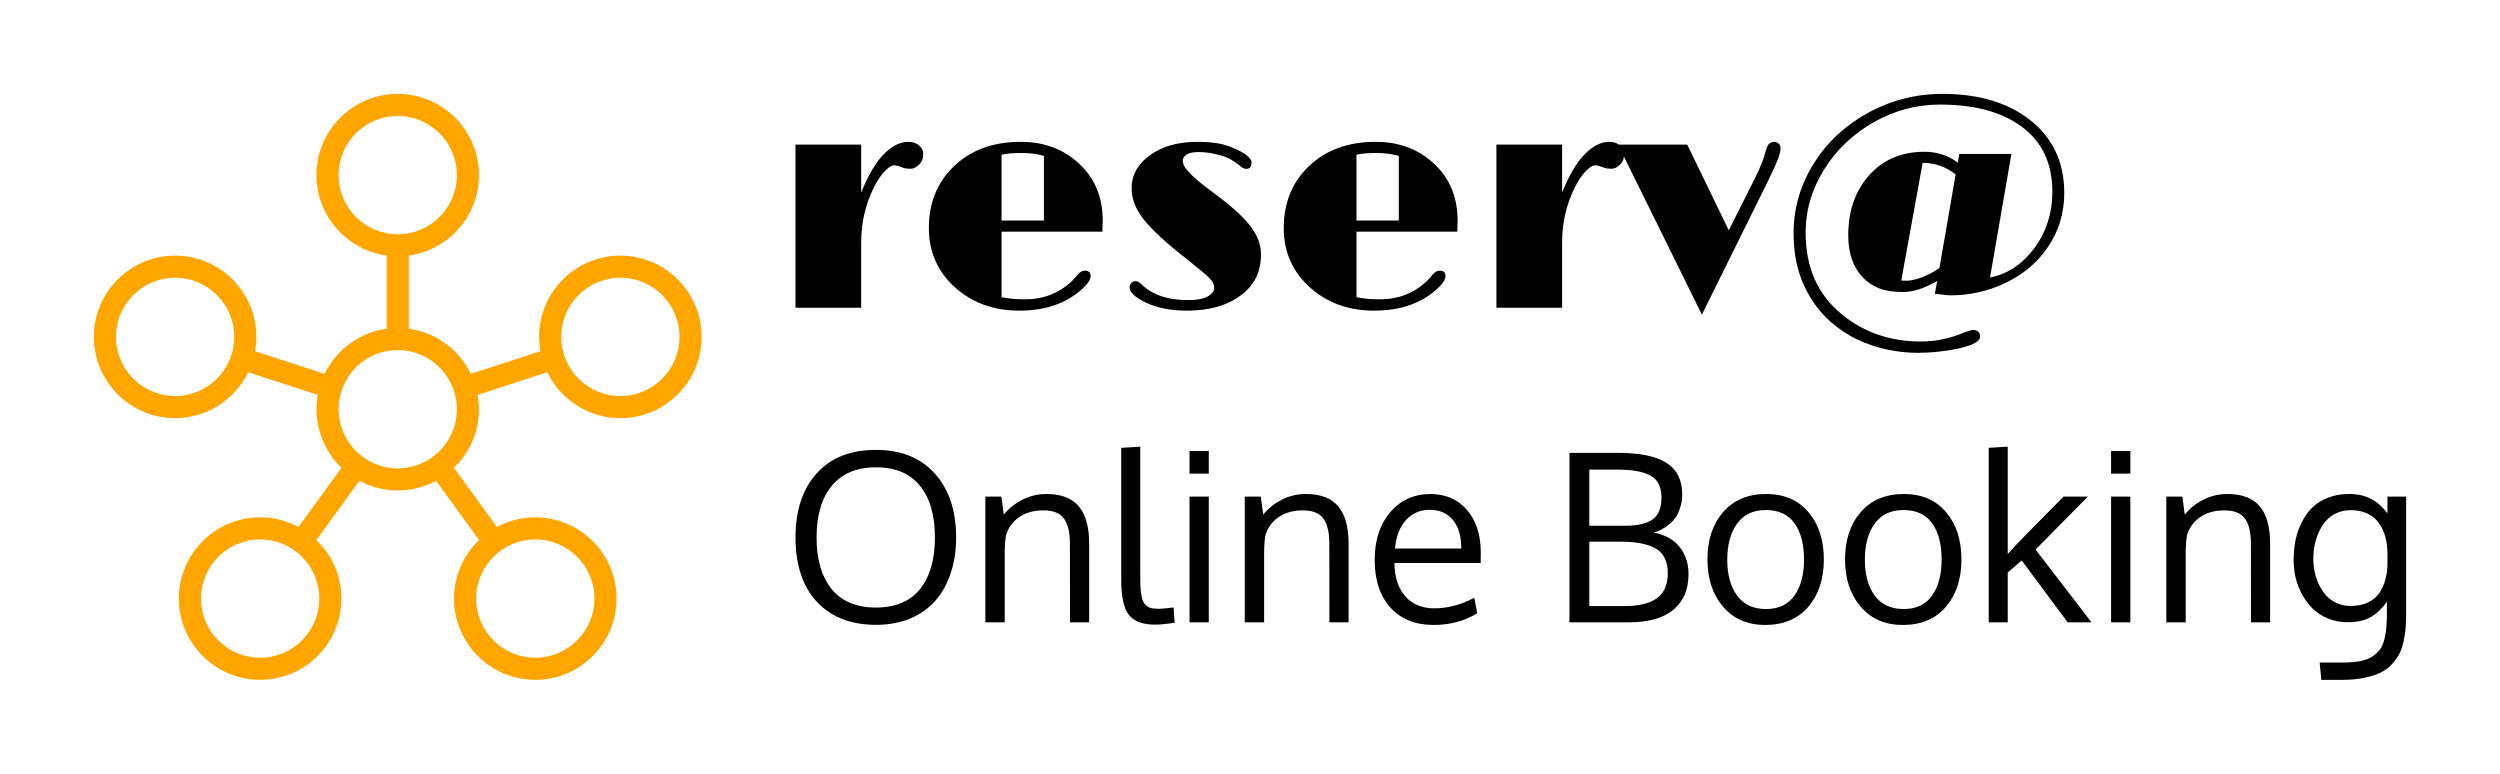 <svg version="1.1" xmlns="http://www.w3.org/2000/svg"
    viewBox="-2517.001 -1007.2 8182.076 2532.225">
    <desc>Created with Snap</desc>
    <defs></defs>
    <g>
        <g transform="matrix(22.101,0,0,22.101,-2320.307,-846.155)">
            <g>
                <path
                    d="M82.966,30.566c-6.635,0-12.033,5.398-12.033,12.033c0,0.727,0.075,1.433,0.199,2.123l-10.315,3.353   c-1.494-3.082-4.28-5.515-7.852-6.425c-0.438-0.111-0.885-0.19-1.332-0.252V30.556c5.863-0.803,10.398-5.83,10.398-11.908   c0-6.636-5.399-12.035-12.035-12.035s-12.032,5.399-12.032,12.035c0,6.078,4.534,11.105,10.396,11.908v10.843   c-4.001,0.546-7.442,3.066-9.186,6.676l-10.306-3.349c0.124-0.69,0.199-1.398,0.199-2.125c0-6.635-5.398-12.032-12.033-12.032   C10.398,30.568,5,35.966,5,42.601c0,6.636,5.398,12.035,12.034,12.035c4.756,0,8.865-2.781,10.817-6.797l10.314,3.352   c-0.729,4.059,0.688,8.077,3.507,10.794l-6.368,8.765c-1.693-0.91-3.627-1.43-5.68-1.43c-6.636,0-12.035,5.398-12.035,12.033   c0,6.636,5.399,12.035,12.035,12.035c6.635,0,12.032-5.399,12.032-12.035c0-3.405-1.429-6.479-3.71-8.67l6.377-8.774   c0.841,0.45,1.739,0.818,2.704,1.063c0.976,0.248,1.977,0.373,2.975,0.373c2.035,0,3.973-0.512,5.676-1.426l6.368,8.763   c-2.283,2.192-3.712,5.266-3.712,8.671c0,6.636,5.399,12.035,12.035,12.035c6.635,0,12.033-5.399,12.033-12.035   c0-6.635-5.398-12.033-12.033-12.033c-2.054,0-3.987,0.52-5.68,1.43l-6.365-8.76c1.579-1.517,2.761-3.469,3.332-5.709   c0.438-1.721,0.468-3.447,0.17-5.09l10.321-3.354c1.952,4.016,6.061,6.798,10.817,6.798C89.602,54.634,95,49.235,95,42.6   C95,35.965,89.602,30.566,82.966,30.566z M17.034,51.362c-4.831,0-8.761-3.931-8.761-8.762c0-4.829,3.93-8.759,8.761-8.759   c4.829,0,8.76,3.93,8.76,8.759C25.794,47.432,21.863,51.362,17.034,51.362z M38.384,81.353c0,4.831-3.93,8.762-8.759,8.762   c-4.831,0-8.762-3.931-8.762-8.762c0-4.829,3.931-8.759,8.762-8.759C34.454,72.594,38.384,76.523,38.384,81.353z M70.37,72.594   c4.829,0,8.76,3.93,8.76,8.759c0,4.831-3.931,8.762-8.76,8.762c-4.83,0-8.762-3.931-8.762-8.762   C61.608,76.523,65.54,72.594,70.37,72.594z M41.237,18.647c0-4.831,3.929-8.762,8.759-8.762c4.831,0,8.761,3.931,8.761,8.762   c0,4.829-3.93,8.759-8.761,8.759C45.166,27.406,41.237,23.477,41.237,18.647z M58.484,55.474c-0.988,3.884-4.478,6.598-8.481,6.598   c-0.728,0-1.456-0.092-2.168-0.273c-4.678-1.19-7.516-5.967-6.325-10.646c0.991-3.886,4.479-6.6,8.483-6.6   c0.727,0,1.454,0.092,2.165,0.272C56.836,46.018,59.674,50.795,58.484,55.474z M82.966,51.36c-4.829,0-8.76-3.931-8.76-8.761   s3.931-8.76,8.76-8.76c4.831,0,8.761,3.93,8.761,8.76S87.797,51.36,82.966,51.36z"
                    fill="orange" style=""></path>
            </g>
            <desc>Created with Snap</desc>
            <defs></defs>
        </g>
        <g>
            <g transform="matrix(0.5,0,0,-0.5,0,0)">
                <path
                    d="M173 0L173 1068L603 1068L603 754Q672 925 751 1005Q831 1086 911 1086Q956 1086 982 1062Q1009 1039 1009 1010Q1009 981 1001 964Q993 947 980 935Q953 910 929 910Q891 910 873 918Q842 932 818 932Q794 932 757 893Q720 855 686 787Q603 621 603 427L603 0L173 0ZM2066 243Q2105 243 2105 207Q2105 180 2070 143Q1912 -19 1637 -19Q1390 -19 1221 130Q1046 285 1046 522Q1046 764 1204 920Q1371 1086 1648 1086Q1870 1086 2021 951Q2184 806 2184 570Q2184 536 2182 498L1522 498L1522 69Q1590 55 1675 55Q1855 55 1982 174Q2008 200 2019 215Q2042 243 2066 243ZM1799 571L1799 994Q1734 1013 1652 1013Q1570 1013 1522 1002L1522 571L1799 571ZM2360 134Q2360 149 2370 161Q2381 174 2398 174Q2415 174 2426 164Q2426 164 2451 141Q2555 50 2742 50Q2868 50 2904 102Q2914 116 2914 130Q2914 145 2908 158Q2903 172 2885 191Q2867 211 2834 238L2746 309Q2528 479 2447 585Q2373 682 2373 783Q2373 910 2490 996Q2611 1086 2803 1086Q2938 1086 3016 1055Q3094 1024 3126 998Q3158 973 3158 952Q3158 909 3124 909Q3108 909 3094 920Q3081 932 3041 959Q3001 987 2935 1003Q2869 1019 2812 1019Q2755 1019 2731 1001Q2708 983 2708 965Q2708 948 2715 932Q2722 917 2741 896Q2785 844 2882 773Q2979 702 3046 643Q3113 584 3151 534Q3220 444 3220 352Q3220 260 3186 194Q3152 129 3089 82Q2956 -19 2734 -19Q2556 -19 2437 49Q2360 92 2360 134ZM4389 243Q4428 243 4428 207Q4428 180 4393 143Q4235 -19 3960 -19Q3713 -19 3544 130Q3369 285 3369 522Q3369 764 3527 920Q3694 1086 3971 1086Q4193 1086 4344 951Q4507 806 4507 570Q4507 536 4505 498L3845 498L3845 69Q3913 55 3998 55Q4178 55 4305 174Q4331 200 4342 215Q4365 243 4389 243ZM4122 571L4122 994Q4057 1013 3975 1013Q3893 1013 3845 1002L3845 571L4122 571ZM4761 0L4761 1068L5191 1068L5191 754Q5260 925 5339 1005Q5419 1086 5499 1086Q5544 1086 5570 1062Q5597 1039 5597 1010Q5597 981 5589 964Q5581 947 5568 935Q5541 910 5517 910Q5479 910 5461 918Q5430 932 5406 932Q5382 932 5345 893Q5308 855 5274 787Q5191 621 5191 427L5191 0L4761 0ZM6106 -45L5557 1068L6010 1068L6282 507L6453 847Q6506 956 6519 1009Q6533 1062 6546 1074Q6560 1086 6579 1086Q6599 1086 6610 1073Q6621 1060 6621 1047Q6621 1034 6618 1021Q6616 1008 6609 986Q6594 945 6546 844L6106 -45ZM7564 1021Q7685 1021 7781 950L7791 1007L8132 1007L7992 198Q8162 231 8280 387Q8400 548 8400 761Q8400 1039 8196 1188Q8000 1330 7663 1330Q7435 1330 7230 1214Q7029 1099 6910 911Q6785 714 6785 491Q6785 149 7024 -45Q7240 -221 7541 -221Q7682 -221 7821 -163Q7864 -146 7883 -146Q7903 -146 7915 -157Q7927 -168 7927 -188Q7927 -247 7712 -280Q7616 -295 7517 -295Q7419 -295 7315 -273Q7211 -250 7119 -206Q7028 -161 6952 -95Q6876 -29 6822 58Q6706 241 6706 485Q6706 736 6842 950Q6973 1156 7196 1277Q7422 1400 7680 1400Q8033 1400 8250 1232Q8478 1055 8478 752Q8478 554 8370 396Q8270 248 8096 164Q7926 81 7728 81L7631 91L7646 175Q7521 103 7424 103Q7327 103 7263 128Q7200 154 7156 202Q7064 301 7064 475Q7064 706 7192 857Q7330 1021 7564 1021ZM7551 948L7411 178Q7415 177 7449 177Q7484 177 7543 198Q7603 220 7661 260L7767 873Q7670 948 7555 948L7551 948Z"
                    fill="black" style=""></path>
            </g>
        </g>
        <g transform="matrix(0.75,0,0,0.75,44.5,1029.575)">
            <g transform="matrix(0.5,0,0,-0.5,0,0)">
                <path
                    d="M296 739Q296 454 427 291Q558 129 814 129Q1070 129 1199 291Q1329 453 1329 739Q1329 1031 1198 1192Q1068 1353 815 1353Q562 1353 429 1192Q296 1031 296 739ZM1514 739Q1514 570 1467 430Q1421 290 1333 189Q1246 89 1113 33Q980 -22 814 -22Q590 -22 430 73Q271 169 191 339Q112 510 112 740Q112 1095 297 1300Q482 1505 815 1505Q1143 1505 1328 1298Q1514 1092 1514 739ZM1938 0L1769 0L1769 1097L1909 1097L1930 940Q1995 1021 2092 1070Q2190 1120 2303 1120Q2493 1120 2584 1013Q2675 907 2675 686L2675 0L2508 0Q2508 660 2507 707Q2503 847 2450 912Q2398 977 2275 977Q2146 977 2060 915Q1974 853 1948 754Q1938 687 1938 600L1938 0ZM3248 -20Q3088 -20 3021 66Q2955 152 2955 365L2955 1523L3121 1533L3121 431Q3121 363 3122 322Q3124 281 3130 241Q3136 202 3146 182Q3156 162 3175 145Q3194 129 3220 123Q3247 118 3286 118Q3318 118 3412 130L3421 -3Q3318 -20 3248 -20ZM3551 1097L3719 1097L3719 0L3551 0L3551 1097ZM3551 1496L3719 1496L3719 1298L3551 1298L3551 1496ZM4202 0L4033 0L4033 1097L4173 1097L4194 940Q4259 1021 4356 1070Q4454 1120 4567 1120Q4757 1120 4848 1013Q4939 907 4939 686L4939 0L4772 0Q4772 660 4771 707Q4767 847 4714 912Q4662 977 4539 977Q4410 977 4324 915Q4238 853 4212 754Q4202 687 4202 600L4202 0ZM5849 894Q5776 982 5648 982Q5520 982 5439 891Q5358 801 5344 644L5923 644Q5923 807 5849 894ZM5681 -23Q5442 -23 5304 129Q5167 281 5167 545Q5167 800 5300 958Q5433 1117 5650 1120Q5854 1120 5973 980Q6093 841 6093 608Q6093 596 6092 564Q6092 532 6092 518L5339 518Q5342 331 5435 226Q5529 122 5687 122Q5861 122 6036 214L6062 79Q5895 -23 5681 -23ZM7307 704L7040 704L7040 142L7349 142Q7537 142 7631 211Q7725 281 7725 428Q7725 581 7623 642Q7522 704 7307 704ZM7040 1333L7040 843L7357 843Q7512 843 7591 897Q7670 951 7670 1089Q7670 1228 7575 1280Q7481 1333 7282 1333L7040 1333ZM6867 0L6867 1479L7291 1479Q7576 1479 7713 1392Q7851 1305 7851 1115Q7851 1087 7847 1059Q7844 1032 7829 989Q7815 946 7790 910Q7765 875 7716 839Q7668 804 7603 783Q7752 755 7829 657Q7906 559 7906 421Q7906 220 7774 110Q7643 0 7383 0L6867 0ZM8244 546Q8244 351 8330 233Q8417 116 8583 116Q8747 116 8830 233Q8914 350 8914 548Q8914 749 8831 864Q8749 980 8580 980Q8416 980 8330 862Q8244 744 8244 546ZM9087 549Q9087 294 8951 135Q8815 -23 8575 -23Q8344 -23 8207 137Q8071 297 8071 548Q8071 804 8208 962Q8345 1120 8584 1120Q8819 1120 8953 961Q9087 803 9087 549ZM9445 546Q9445 351 9531 233Q9618 116 9784 116Q9948 116 10031 233Q10115 350 10115 548Q10115 749 10032 864Q9950 980 9781 980Q9617 980 9531 862Q9445 744 9445 546ZM10288 549Q10288 294 10152 135Q10016 -23 9776 -23Q9545 -23 9408 137Q9272 297 9272 548Q9272 804 9409 962Q9546 1120 9785 1120Q10020 1120 10154 961Q10288 803 10288 549ZM10692 0L10526 0L10526 1523L10692 1533L10692 736L10692 596Q10698 602 10710 616Q10722 630 10729 637Q10816 732 11179 1097L11391 1097L10935 635L11423 0L11215 0L10814 540L10692 435L10692 0ZM11594 1097L11762 1097L11762 0L11594 0L11594 1097ZM11594 1496L11762 1496L11762 1298L11594 1298L11594 1496ZM12245 0L12076 0L12076 1097L12216 1097L12237 940Q12302 1021 12399 1070Q12497 1120 12610 1120Q12800 1120 12891 1013Q12982 907 12982 686L12982 0L12815 0Q12815 660 12814 707Q12810 847 12757 912Q12705 977 12582 977Q12453 977 12367 915Q12281 853 12255 754Q12245 687 12245 600L12245 0ZM13686 143Q13771 143 13835 173Q13899 203 13935 256Q13971 309 13988 374Q14006 439 14006 516L14006 597Q14006 677 13988 744Q13970 812 13932 865Q13895 919 13832 949Q13770 979 13687 979Q13618 979 13561 953Q13505 927 13468 884Q13432 842 13406 785Q13381 729 13370 671Q13359 613 13359 554Q13359 496 13371 439Q13383 382 13409 328Q13435 274 13472 233Q13509 193 13564 168Q13620 143 13686 143ZM13614 -502L13429 -502L13414 -351L13618 -351Q13703 -351 13766 -339Q13829 -327 13871 -300Q13913 -272 13939 -239Q13965 -205 13978 -152Q13992 -98 13996 -46Q14001 7 14001 83L14001 180Q13941 94 13862 47Q13783 1 13661 1Q13567 1 13487 33Q13408 66 13353 120Q13299 174 13260 245Q13222 316 13204 392Q13187 468 13187 545Q13187 665 13216 767Q13246 869 13304 949Q13362 1029 13456 1074Q13551 1120 13673 1120Q13781 1120 13861 1078Q13942 1037 14006 951L14006 1097L14169 1097L14169 79Q14169 9 14165 -44Q14162 -96 14148 -160Q14135 -224 14112 -270Q14089 -316 14047 -363Q14006 -409 13948 -438Q13891 -466 13806 -484Q13721 -502 13614 -502Z"
                    fill="black" style=""></path>
            </g>
        </g>
    </g>
</svg>